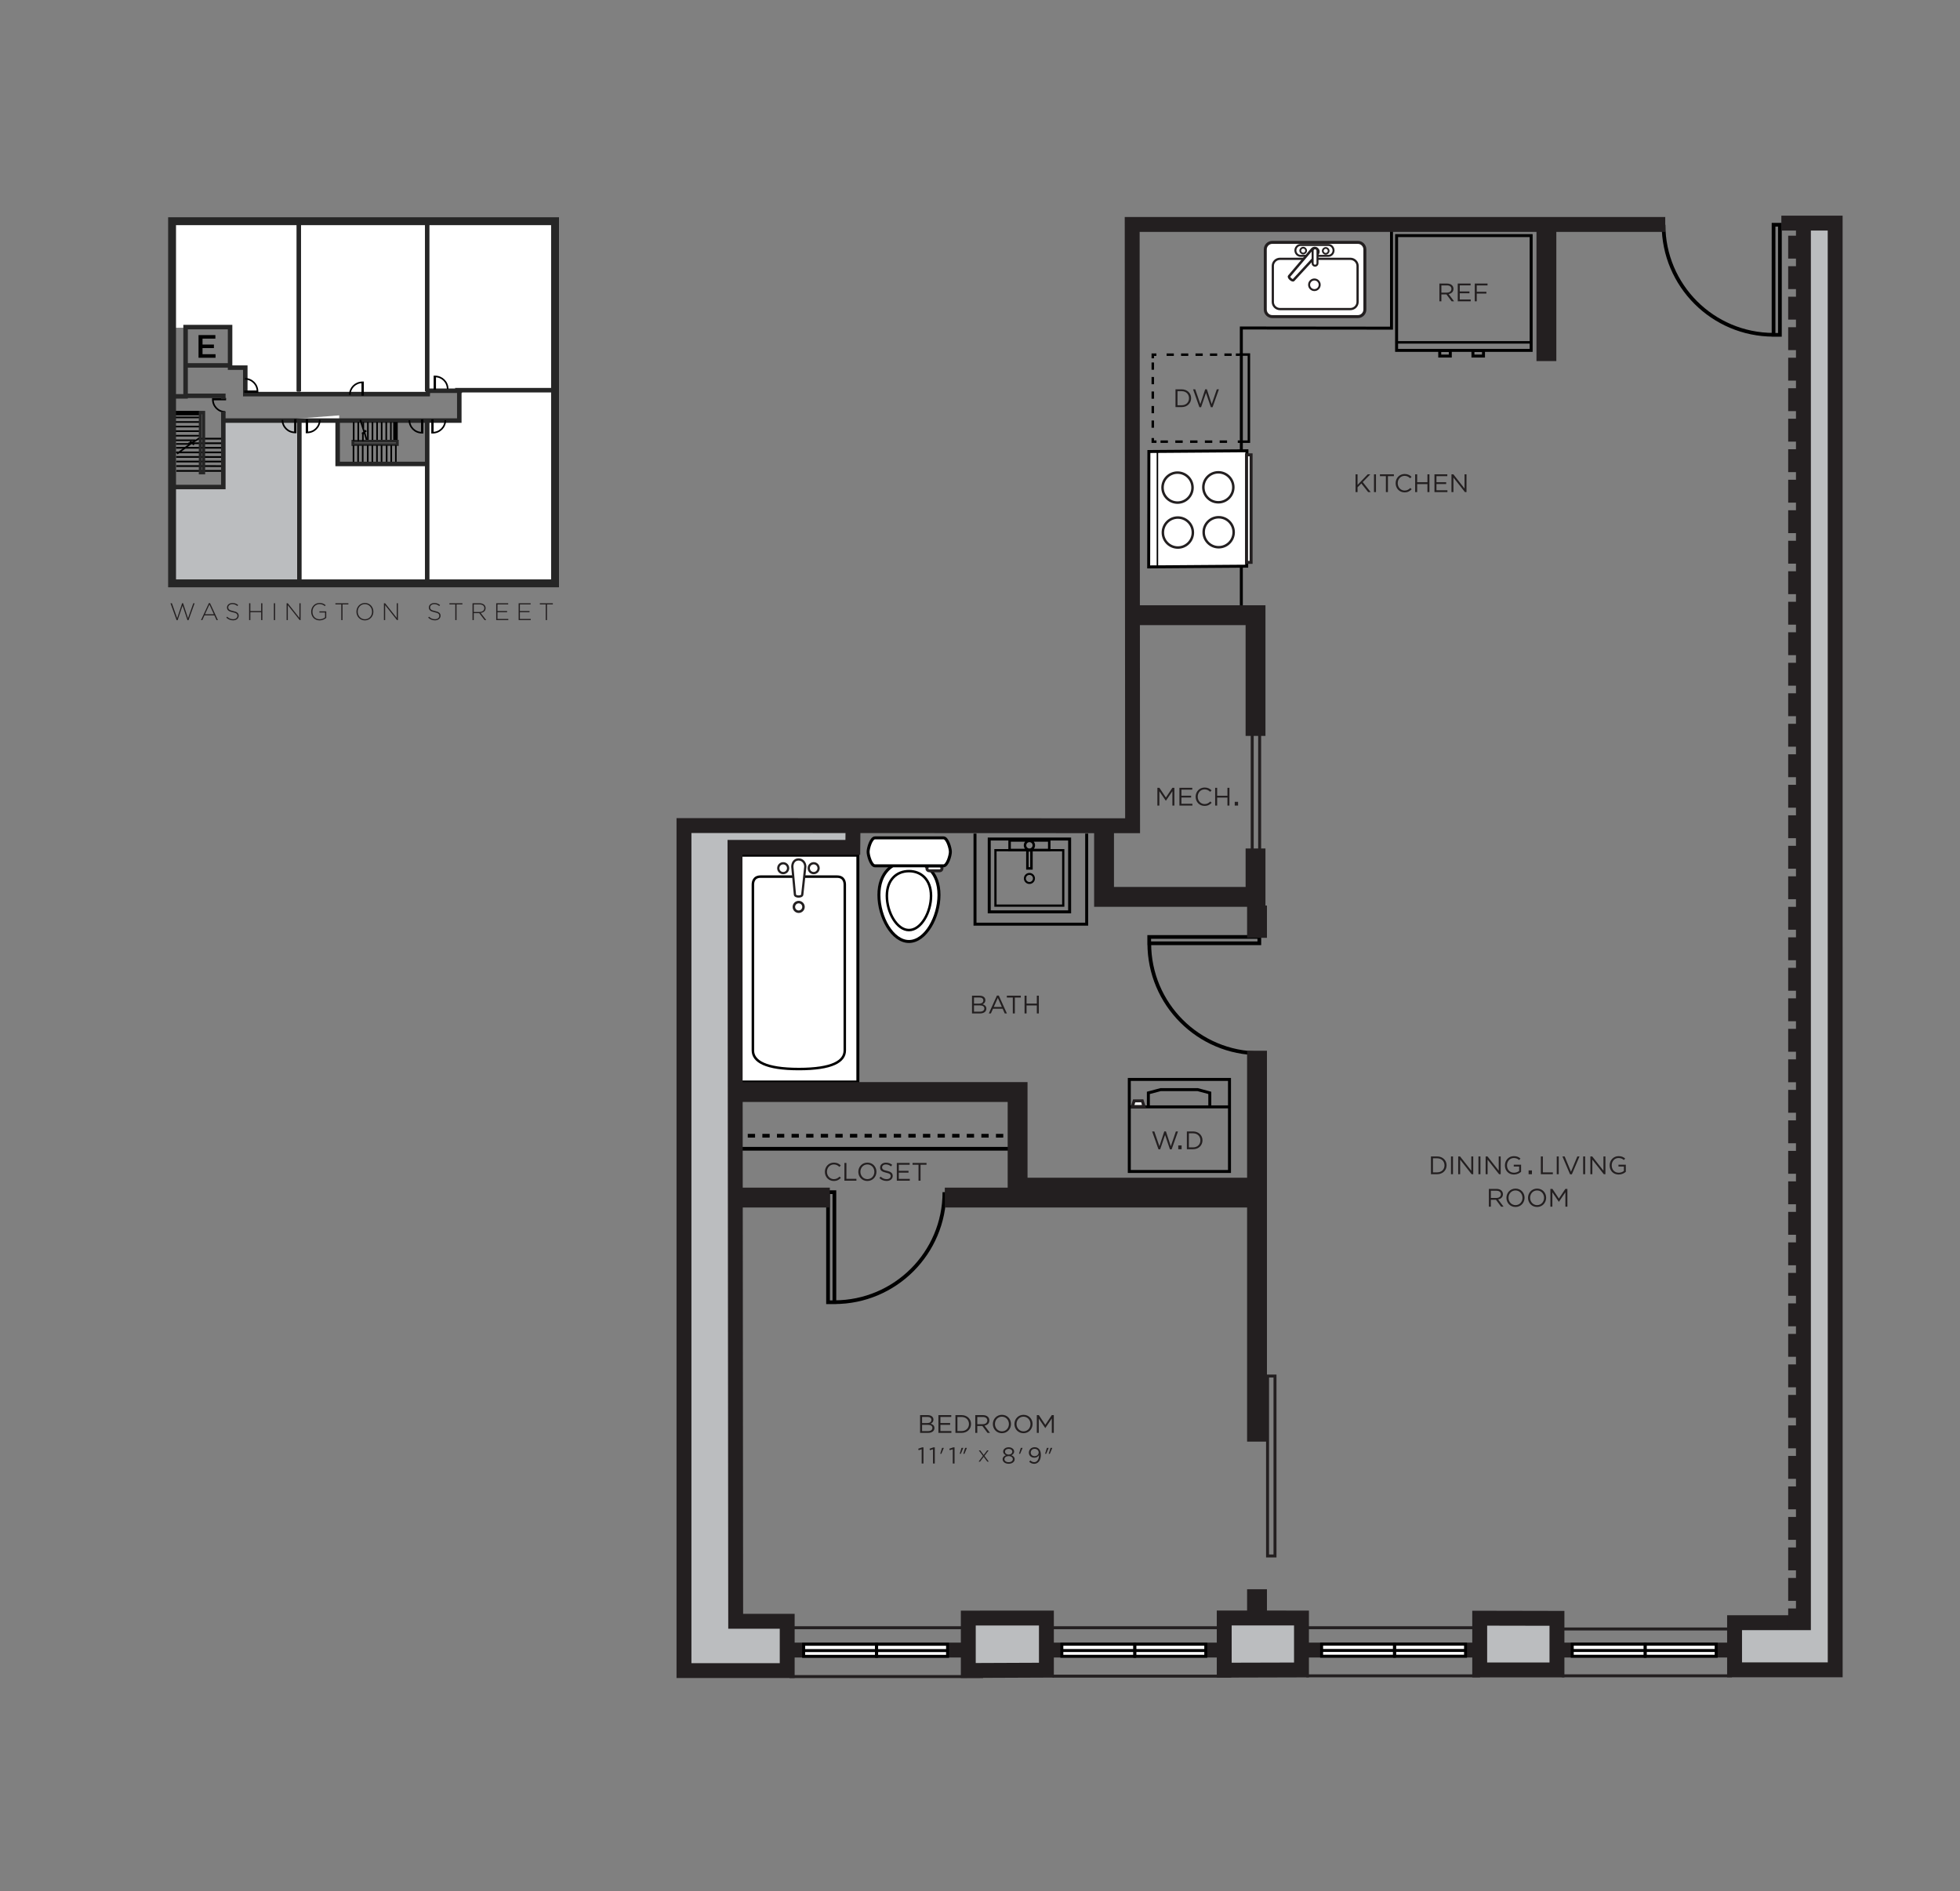 <?xml version="1.0" encoding="utf-8"?>
<!-- Generator: Adobe Illustrator 15.0.0, SVG Export Plug-In . SVG Version: 6.00 Build 0)  -->
<!DOCTYPE svg PUBLIC "-//W3C//DTD SVG 1.1//EN" "http://www.w3.org/Graphics/SVG/1.1/DTD/svg11.dtd">
<svg version="1.1" id="Layer_1" xmlns="http://www.w3.org/2000/svg" xmlns:xlink="http://www.w3.org/1999/xlink" x="0px" y="0px"
	 width="513.359px" height="495.36px" viewBox="0 0 513.359 495.36" enable-background="new 0 0 513.359 495.36"
	 xml:space="preserve">
<rect x="0" y="0" width="513.359" height="495.36" fill="#808080" stroke="none"/>
<g id="Layer_4">
	<rect x="78.643" y="58.644" fill="#FFFFFF" width="33.15" height="44.2"/>
	<rect x="111.793" y="58.644" fill="#FFFFFF" width="33.149" height="44.2"/>
	<polygon fill="#FFFFFF" points="144.943,110.494 144.943,102.844 120.293,102.844 120.293,110.494 111.793,110.494 
		111.793,152.144 144.943,152.144 	"/>
	<polygon fill="#BBBDBF" points="78.643,110.494 58.243,110.494 58.243,127.494 45.493,127.494 45.493,152.994 78.643,152.994 	"/>
	<polygon fill="#FFFFFF" points="77.793,109.644 77.793,152.144 111.793,152.144 111.793,135.144 111.793,121.543 88.843,121.543 
		88.843,108.793 	"/>
	<polygon fill="#FFFFFF" points="45.493,57.793 77.793,57.793 77.793,102.844 64.193,102.844 64.193,96.043 59.943,96.043 
		59.943,85.844 48.893,85.844 45.493,85.844 	"/>
	<g>
		<g>
			<defs>
				<rect id="SVGID_1_" x="-64.042" y="56.483" width="546.664" height="643.645"/>
			</defs>
			<clipPath id="SVGID_2_">
				<use xlink:href="#SVGID_1_"  overflow="visible"/>
			</clipPath>
			<path clip-path="url(#SVGID_2_)" fill="none" stroke="#000000" stroke-width="0.425" d="M55.749,104.637
				c0,1.796,1.455,3.252,3.251,3.252 M55.748,104.637H59v-0.188h-3.252V104.637z"/>
		</g>
	</g>
	<path fill="none" stroke="#000000" stroke-width="0.452" d="M49.361,116.09l8.957,0.004 M46.104,117.288l12.214,0.003
		 M46.085,118.485l12.205,0.01 M46.128,119.683l12.23,0.007 M46.168,120.882l12.19,0.003 M46.168,122.079l12.19,0.006
		 M46.189,123.332l12.17-0.002"/>
	<path fill="none" stroke="#000000" stroke-width="0.425" d="M45.86,109.333h6.378 M45.86,110.529h6.378 M45.86,111.728h6.378
		 M45.86,112.925h6.378 M45.86,114.123h6.316 M45.737,115.319h5.475 M46.092,116.273h3.554"/>
	<line fill="none" stroke="#000000" stroke-width="1.18" x1="45.86" y1="108.196" x2="52.238" y2="108.196"/>
	<polyline fill="none" stroke="#000000" stroke-width="0.425" points="46.376,118.841 50.042,116.148 49.853,115.591 
		50.777,116.469 50.517,115.828 52.285,114.759 	"/>
	<line fill="none" stroke="#000000" stroke-width="0.452" x1="51.855" y1="114.893" x2="58.617" y2="114.893"/>
	<path fill="#FFFFFF" d="M52.607,123.599h0.588v-15.333h-0.588V123.599z M52.315,107.868h1.172v16.128h-1.172V107.868z"/>
	<path fill="none" stroke="#262626" stroke-width="0.495" d="M52.607,123.599h0.588v-15.333h-0.588V123.599z M52.315,107.868h1.172
		v16.128h-1.172V107.868z"/>
	<g>
		<g>
			<defs>
				<rect id="SVGID_3_" x="-64.042" y="56.483" width="546.664" height="643.645"/>
			</defs>
			<clipPath id="SVGID_4_">
				<use xlink:href="#SVGID_3_"  overflow="visible"/>
			</clipPath>
			<polygon clip-path="url(#SVGID_4_)" fill="none" stroke="#262626" stroke-width="2.065" stroke-miterlimit="10" points="
				145.377,152.79 45.068,152.79 45.068,57.939 78.553,57.939 145.377,57.939 			"/>
		</g>
	</g>
	<path fill="none" stroke="#262626" stroke-width="1.18" stroke-miterlimit="10" d="M58.491,110.157h61.808v-7.374 M48.755,95.703
		h11.358 M48.46,103.668h10.031v0.885 M58.491,107.799v19.765H45.953 M45.215,103.816h3.393V85.671h11.653v10.621h3.983v6.934
		h47.795l0.057-0.878h8.056l-0.07-0.156h25.737 M78.406,153.084v-43.271 M111.891,153.084v-43.271 M111.891,102.487V58.603
		 M78.258,102.487V58.603"/>
	<g>
		<g>
			<defs>
				<rect id="SVGID_5_" x="-64.042" y="56.483" width="546.664" height="643.645"/>
			</defs>
			<clipPath id="SVGID_6_">
				<use xlink:href="#SVGID_5_"  overflow="visible"/>
			</clipPath>
			<path clip-path="url(#SVGID_6_)" fill="none" stroke="#000000" stroke-width="0.425" d="M102.376,110.541v5.016 M101.172,110.541
				v5.016 M99.967,110.541v5.016 M98.763,110.541v4.918 M97.558,110.541v4.918 M96.353,110.541v4.918 M95.149,110.541v1.666
				 M110.49,113.331c-1.807,0-3.271-1.463-3.271-3.269 M110.679,113.333h-0.188v-3.271h0.188V113.333z M77.247,113.256
				c-1.808,0-3.271-1.464-3.271-3.27 M77.435,113.258h-0.188v-3.271h0.188V113.258z M113.361,113.328
				c1.807,0,3.271-1.462,3.271-3.269 M113.173,113.331h0.188v-3.271h-0.188V113.331z M80.48,113.256c1.806,0,3.27-1.464,3.27-3.27
				 M80.291,113.258h0.188v-3.271h-0.188V113.258z M113.978,98.605c1.807,0,3.271,1.464,3.271,3.27 M113.79,98.603h0.188v3.272
				h-0.188V98.603z M94.891,100.152c-1.806,0-3.27,1.465-3.27,3.27 M95.079,100.15h-0.188v3.272h0.188V100.15z M67.441,102.492
				c0-1.806-1.464-3.27-3.27-3.27 M67.443,102.492h-3.271v0.188h3.271V102.492z"/>
		</g>
	</g>
	<line fill="none" stroke="#000000" stroke-width="1.18" x1="103.582" y1="110.541" x2="103.582" y2="115.557"/>
	<polyline fill="none" stroke="#000000" stroke-width="0.425" points="94.387,110.001 95.321,112.902 95.911,112.854 
		94.829,113.542 95.517,113.443 96.132,115.583 	"/>
	<path fill="#FFFFFF" d="M92.567,116.295h11.359v-0.59H92.567V116.295z M104.221,116.59H92.272v-1.18h11.949V116.59z"/>
	<path fill="none" stroke="#262626" stroke-width="0.425" d="M92.567,116.295h11.359v-0.59H92.567V116.295z M104.221,116.59H92.272
		v-1.18h11.949V116.59z"/>
	<path fill="none" stroke="#000000" stroke-width="0.425" d="M95.046,113.542v1.941 M93.841,110.567v4.916 M92.637,110.567v4.916
		 M94.998,116.642v4.918 M93.792,116.642v4.918 M92.588,116.642v4.918 M103.68,116.619v5.015 M102.475,116.619v5.015
		 M101.27,116.619v5.015 M99.939,116.619v5.015 M98.735,116.619v4.917 M97.529,116.619v4.917 M96.325,116.619v4.917"/>
	<polyline fill="none" stroke="#262626" stroke-width="1.18" stroke-miterlimit="10" points="88.437,110.157 88.437,121.518 
		112.039,121.518 	"/>
	<g>
		<path d="M56.41,88.694h-3.365v1.547h2.982v0.935h-2.982v1.598h3.408v0.935H52V87.76h4.411L56.41,88.694L56.41,88.694z"/>
	</g>
	<g>
		<g>
			<defs>
				<rect id="SVGID_7_" x="-64.042" y="56.483" width="546.664" height="643.645"/>
			</defs>
			<clipPath id="SVGID_8_">
				<use xlink:href="#SVGID_7_"  overflow="visible"/>
			</clipPath>
		</g>
		<g>
			<defs>
				<rect id="SVGID_9_" x="-64.042" y="56.483" width="546.664" height="643.645"/>
			</defs>
			<clipPath id="SVGID_10_">
				<use xlink:href="#SVGID_9_"  overflow="visible"/>
			</clipPath>
			<path clip-path="url(#SVGID_10_)" fill="#231F20" d="M383.591,127.959l-2.933-3.731h-0.491v4.655h0.512v-3.817l3.006,3.817h0.419
				v-4.655h-0.513V127.959z M379.075,124.229h-3.364v4.655h3.396v-0.479h-2.872v-1.629h2.54v-0.479h-2.54v-1.589h2.84V124.229
				L379.075,124.229z M373.868,126.788v2.095h0.525v-4.655h-0.525v2.068h-2.687v-2.068h-0.526v4.655h0.526v-2.095H373.868z
				 M369.739,128.146l-0.346-0.339c-0.446,0.425-0.865,0.671-1.503,0.671c-1.023,0-1.802-0.844-1.802-1.928s0.771-1.915,1.802-1.915
				c0.632,0,1.071,0.266,1.463,0.638l0.359-0.386c-0.465-0.438-0.972-0.738-1.815-0.738c-1.37,0-2.354,1.084-2.354,2.414
				c0,1.344,0.989,2.401,2.334,2.401C368.722,128.963,369.254,128.637,369.739,128.146 M363.522,124.714h1.562v-0.486h-3.657v0.486
				h1.562v4.169h0.532L363.522,124.714L363.522,124.714z M359.872,128.883h0.523v-4.655h-0.523V128.883z M356.926,126.263
				l1.995-2.035h-0.679l-2.675,2.78v-2.78h-0.523v4.655h0.523v-1.25l0.991-1.004l1.789,2.254h0.658L356.926,126.263z"/>
		</g>
		<g>
			<defs>
				<rect id="SVGID_11_" x="-64.042" y="56.483" width="546.664" height="643.645"/>
			</defs>
			<clipPath id="SVGID_12_">
				<use xlink:href="#SVGID_11_"  overflow="visible"/>
			</clipPath>
			<path clip-path="url(#SVGID_12_)" fill="#231F20" d="M241.108,305.075h1.562v-0.486h-3.657v0.486h1.562v4.168h0.531
				L241.108,305.075L241.108,305.075z M238.255,304.588h-3.364v4.654h3.398v-0.479h-2.873v-1.629h2.54v-0.479h-2.54v-1.589h2.839
				V304.588z M231.04,305.752c0-0.426,0.386-0.758,0.99-0.758c0.479,0,0.911,0.152,1.344,0.504l0.307-0.403
				c-0.473-0.38-0.957-0.572-1.637-0.572c-0.884,0-1.528,0.532-1.528,1.276c0,0.771,0.491,1.117,1.562,1.35
				c0.978,0.207,1.21,0.453,1.21,0.893c0,0.473-0.413,0.799-1.038,0.799c-0.646,0-1.109-0.221-1.597-0.66l-0.324,0.387
				c0.559,0.5,1.163,0.746,1.9,0.746c0.925,0,1.59-0.521,1.59-1.324c0-0.719-0.479-1.098-1.517-1.324
				C231.28,306.444,231.04,306.197,231.04,305.752 M229.011,306.922c0,1.064-0.758,1.916-1.821,1.916s-1.835-0.865-1.835-1.93
				c0-1.062,0.758-1.914,1.821-1.914C228.24,304.995,229.011,305.858,229.011,306.922 M229.557,306.909c0-1.289-0.95-2.4-2.367-2.4
				c-1.416,0-2.381,1.125-2.381,2.414c0,1.291,0.95,2.4,2.367,2.4C228.592,309.323,229.557,308.2,229.557,306.909 M221.165,309.243
				h3.146v-0.484h-2.62v-4.17h-0.524L221.165,309.243L221.165,309.243z M220.247,308.506l-0.347-0.34
				c-0.444,0.426-0.863,0.672-1.503,0.672c-1.023,0-1.802-0.846-1.802-1.93s0.771-1.914,1.802-1.914c0.632,0,1.07,0.267,1.463,0.639
				l0.358-0.387c-0.465-0.438-0.97-0.738-1.814-0.738c-1.369,0-2.354,1.085-2.354,2.414c0,1.344,0.991,2.4,2.334,2.4
				C219.23,309.323,219.763,308.997,220.247,308.506"/>
		</g>
		<g>
			<defs>
				<rect id="SVGID_13_" x="-64.042" y="56.483" width="546.664" height="643.645"/>
			</defs>
			<clipPath id="SVGID_14_">
				<use xlink:href="#SVGID_13_"  overflow="visible"/>
			</clipPath>
			<path clip-path="url(#SVGID_14_)" fill="#231F20" d="M271.563,263.349v2.095h0.525v-4.654h-0.525v2.067h-2.687v-2.067h-0.525
				v4.654h0.525v-2.095H271.563z M265.805,261.273h1.562v-0.483h-3.657v0.483h1.562v4.17h0.532L265.805,261.273L265.805,261.273z
				 M262.407,263.741h-2.122l1.063-2.373L262.407,263.741z M261.603,260.756h-0.492l-2.122,4.688h0.539l0.553-1.229h2.533
				l0.546,1.229h0.564L261.603,260.756z M256.669,264.972h-1.563v-1.644h1.471c0.812,0,1.236,0.293,1.236,0.805
				C257.812,264.659,257.374,264.972,256.669,264.972 M256.482,262.863h-1.377v-1.603h1.416c0.665,0,1.031,0.299,1.031,0.765
				C257.553,262.579,257.113,262.863,256.482,262.863 M256.568,260.79h-1.98v4.653h2.066c1.02,0,1.69-0.472,1.69-1.276
				c0-0.646-0.446-0.963-0.998-1.129c0.366-0.16,0.738-0.474,0.738-1.084C258.085,261.241,257.486,260.79,256.568,260.79"/>
		</g>
		<g>
			<defs>
				<rect id="SVGID_15_" x="-64.042" y="56.483" width="546.664" height="643.645"/>
			</defs>
			<clipPath id="SVGID_16_">
				<use xlink:href="#SVGID_15_"  overflow="visible"/>
			</clipPath>
			<path clip-path="url(#SVGID_16_)" fill="#231F20" d="M324.274,210.006H323.4v0.997h0.874V210.006z M321.485,208.909v2.095h0.524
				v-4.655h-0.524v2.068h-2.688v-2.068h-0.524v4.655h0.524v-2.095H321.485z M317.355,210.265l-0.346-0.339
				c-0.445,0.426-0.864,0.672-1.503,0.672c-1.023,0-1.802-0.845-1.802-1.929s0.771-1.915,1.802-1.915
				c0.631,0,1.07,0.266,1.463,0.639l0.359-0.386c-0.467-0.439-0.972-0.738-1.816-0.738c-1.369,0-2.354,1.084-2.354,2.414
				c0,1.343,0.99,2.4,2.334,2.4C316.338,211.083,316.87,210.757,317.355,210.265 M312.275,206.349h-3.364v4.655h3.396v-0.479h-2.872
				v-1.629h2.541v-0.479h-2.541v-1.59h2.84V206.349z M307.068,207.233v3.771h0.524v-4.655h-0.531l-1.695,2.54l-1.695-2.54h-0.532
				v4.655h0.513v-3.764l1.695,2.487h0.026L307.068,207.233z"/>
		</g>
		<g>
			<defs>
				<rect id="SVGID_17_" x="-64.042" y="56.483" width="546.664" height="643.645"/>
			</defs>
			<clipPath id="SVGID_18_">
				<use xlink:href="#SVGID_17_"  overflow="visible"/>
			</clipPath>
			<path clip-path="url(#SVGID_18_)" fill="#231F20" d="M314.41,298.683c0,1.038-0.752,1.836-1.93,1.836h-1.091v-3.685h1.091
				C313.658,296.834,314.41,297.646,314.41,298.683 M314.955,298.67c0-1.317-1.012-2.321-2.475-2.321h-1.616v4.655h1.616
				C313.944,301.004,314.955,299.986,314.955,298.67 M309.485,300.006h-0.874v0.998h0.874V300.006z M303.669,300.226l-1.33-3.877
				h-0.571l1.663,4.688h0.438l1.283-3.777l1.276,3.777h0.445l1.663-4.688h-0.553l-1.33,3.877l-1.276-3.89h-0.433L303.669,300.226z"
				/>
		</g>
		<g>
			<defs>
				<rect id="SVGID_19_" x="-64.042" y="56.483" width="546.664" height="643.645"/>
			</defs>
			<clipPath id="SVGID_20_">
				<use xlink:href="#SVGID_19_"  overflow="visible"/>
			</clipPath>
			<path clip-path="url(#SVGID_20_)" fill="#231F20" d="M410.004,312.278v3.77h0.525v-4.654h-0.532l-1.695,2.539l-1.695-2.539
				h-0.532v4.654h0.513v-3.764l1.695,2.486h0.027L410.004,312.278z M404.418,313.727c0,1.064-0.759,1.916-1.822,1.916
				s-1.835-0.863-1.835-1.928s0.759-1.916,1.822-1.916S404.418,312.663,404.418,313.727 M404.964,313.715
				c0-1.291-0.951-2.4-2.368-2.4c-1.416,0-2.38,1.123-2.38,2.412c0,1.291,0.95,2.402,2.366,2.402
				C403.999,316.129,404.964,315.004,404.964,313.715 M398.766,313.727c0,1.064-0.758,1.916-1.821,1.916s-1.835-0.863-1.835-1.928
				s0.759-1.916,1.821-1.916C397.994,311.799,398.766,312.663,398.766,313.727 M399.312,313.715c0-1.291-0.951-2.4-2.367-2.4
				s-2.381,1.123-2.381,2.412c0,1.291,0.95,2.402,2.367,2.402C398.347,316.129,399.312,315.004,399.312,313.715 M393.114,312.803
				c0,0.605-0.498,0.965-1.196,0.965h-1.431v-1.889h1.437C392.675,311.879,393.114,312.225,393.114,312.803 M393.812,316.049
				l-1.431-1.902c0.731-0.133,1.265-0.584,1.265-1.363c0-0.838-0.659-1.391-1.684-1.391h-2.001v4.656h0.524v-1.811h1.33l1.351,1.811
				H393.812L393.812,316.049z"/>
		</g>
		<g>
			<defs>
				<rect id="SVGID_21_" x="-64.042" y="56.483" width="546.664" height="643.645"/>
			</defs>
			<clipPath id="SVGID_22_">
				<use xlink:href="#SVGID_21_"  overflow="visible"/>
			</clipPath>
			<path clip-path="url(#SVGID_22_)" fill="#231F20" d="M425.83,306.917v-1.854h-1.922v0.472h1.417v1.158
				c-0.318,0.26-0.812,0.465-1.344,0.465c-1.131,0-1.843-0.824-1.843-1.941c0-1.045,0.739-1.914,1.77-1.914
				c0.659,0,1.059,0.219,1.417,0.531l0.339-0.398c-0.466-0.395-0.95-0.619-1.735-0.619c-1.396,0-2.334,1.131-2.334,2.414
				c0,1.337,0.903,2.4,2.367,2.4C424.746,307.627,425.399,307.303,425.83,306.917 M419.973,306.624l-2.934-3.729h-0.491v4.655h0.512
				v-3.817l3.007,3.817h0.419v-4.655h-0.513V306.624L419.973,306.624z M414.658,307.549h0.524v-4.655h-0.524V307.549z
				 M411.467,306.903l-1.656-4.01h-0.585l2.002,4.688h0.466l2.002-4.688h-0.564L411.467,306.903z M407.737,307.549h0.524v-4.655
				h-0.524V307.549z M403.573,307.549h3.146v-0.484h-2.62v-4.171h-0.524L403.573,307.549L403.573,307.549z M401.243,306.551h-0.874
				v0.998h0.874V306.551z M398.4,306.917v-1.854h-1.922v0.472h1.416v1.158c-0.318,0.26-0.812,0.465-1.343,0.465
				c-1.131,0-1.842-0.824-1.842-1.941c0-1.045,0.737-1.914,1.769-1.914c0.658,0,1.058,0.219,1.416,0.531l0.34-0.398
				c-0.466-0.395-0.951-0.619-1.736-0.619c-1.396,0-2.333,1.131-2.333,2.414c0,1.337,0.904,2.4,2.367,2.4
				C397.316,307.627,397.968,307.303,398.4,306.917 M392.542,306.624l-2.934-3.729h-0.491v4.655h0.512v-3.817l3.006,3.817h0.419
				v-4.655h-0.512V306.624z M387.229,307.549h0.525v-4.655h-0.525V307.549z M385.353,306.624l-2.932-3.729h-0.492v4.655h0.513
				v-3.817l3.005,3.817h0.42v-4.655h-0.514V306.624z M380.04,307.549h0.524v-4.655h-0.524V307.549z M378.338,305.228
				c0,1.038-0.752,1.837-1.929,1.837h-1.091v-3.686h1.091C377.586,303.379,378.338,304.19,378.338,305.228 M378.883,305.215
				c0-1.317-1.011-2.321-2.474-2.321h-1.616v4.655h1.616C377.872,307.549,378.883,306.532,378.883,305.215"/>
		</g>
		<g>
			<defs>
				<rect id="SVGID_23_" x="-64.042" y="56.483" width="546.664" height="643.645"/>
			</defs>
			<clipPath id="SVGID_24_">
				<use xlink:href="#SVGID_23_"  overflow="visible"/>
			</clipPath>
			<path clip-path="url(#SVGID_24_)" fill="#231F20" d="M389.611,74.269h-3.345v4.655h0.524v-2.028h2.521v-0.479h-2.521v-1.663
				h2.819L389.611,74.269L389.611,74.269z M385.176,74.269h-3.365v4.655h3.398v-0.479h-2.873v-1.629h2.54v-0.479h-2.54v-1.589h2.84
				V74.269L385.176,74.269z M380.155,75.678c0,0.605-0.499,0.964-1.196,0.964h-1.431v-1.889h1.438
				C379.717,74.753,380.155,75.1,380.155,75.678 M380.854,78.923l-1.43-1.902c0.73-0.133,1.264-0.585,1.264-1.363
				c0-0.838-0.659-1.39-1.684-1.39h-2.001v4.655h0.524v-1.809h1.33l1.351,1.809H380.854z"/>
		</g>
		<g>
			<defs>
				<rect id="SVGID_25_" x="-64.042" y="56.483" width="546.664" height="643.645"/>
			</defs>
			<clipPath id="SVGID_26_">
				<use xlink:href="#SVGID_25_"  overflow="visible"/>
			</clipPath>
			<path clip-path="url(#SVGID_26_)" fill="#231F20" d="M314.387,105.85l-1.329-3.877h-0.572l1.662,4.688h0.438l1.284-3.777
				l1.275,3.777h0.445l1.662-4.688h-0.552l-1.33,3.877l-1.275-3.89h-0.434L314.387,105.85z M311.427,104.307
				c0,1.038-0.752,1.836-1.929,1.836h-1.09v-3.684h1.09C310.675,102.458,311.427,103.27,311.427,104.307 M311.973,104.293
				c0-1.317-1.012-2.321-2.475-2.321h-1.616v4.655h1.616C310.961,106.627,311.973,105.61,311.973,104.293"/>
		</g>
	</g>
	<polygon fill="#BBBDBF" points="179.383,215.77 179.383,437.094 206.183,437.094 206.183,424.637 192.708,424.637 192.708,222.27 
		222.933,222.27 222.933,216.095 	"/>
	<rect x="193.979" y="223.995" fill="#FFFFFF" width="30.712" height="59.401"/>
	<rect x="193.979" y="223.995" fill="none" stroke="#000000" stroke-width="0.78" width="30.712" height="59.401"/>
	<g>
		<g>
			<defs>
				<rect id="SVGID_27_" x="-64.042" y="56.483" width="546.664" height="643.645"/>
			</defs>
			<clipPath id="SVGID_28_">
				<use xlink:href="#SVGID_27_"  overflow="visible"/>
			</clipPath>
			<circle clip-path="url(#SVGID_28_)" fill="none" stroke="#231F20" stroke-width="0.65" cx="209.189" cy="237.534" r="1.26"/>
		</g>
		<g>
			<defs>
				<rect id="SVGID_29_" x="-64.042" y="56.483" width="546.664" height="643.645"/>
			</defs>
			<clipPath id="SVGID_30_">
				<use xlink:href="#SVGID_29_"  overflow="visible"/>
			</clipPath>
			<path clip-path="url(#SVGID_30_)" fill="none" stroke="#000000" stroke-width="0.65" d="M209.24,280.004
				c8.804,0,12.024-2.03,12.024-4.877v-43.39c0-0.696-0.188-2.133-2.029-2.133h-9.996h-0.02h-9.997c-1.84,0-2.028,1.437-2.028,2.133
				V275.1l0.002,0.027C197.197,277.974,200.493,280.004,209.24,280.004z"/>
		</g>
		<g>
			<defs>
				<rect id="SVGID_31_" x="-64.042" y="56.483" width="546.664" height="643.645"/>
			</defs>
			<clipPath id="SVGID_32_">
				<use xlink:href="#SVGID_31_"  overflow="visible"/>
			</clipPath>
			<path clip-path="url(#SVGID_32_)" fill="none" stroke="#231F20" stroke-width="0.585" d="M203.847,227.396
				c-0.009,0.713,0.578,1.285,1.287,1.285c0.705,0,1.286-0.572,1.286-1.285c0-0.708-0.581-1.294-1.286-1.285
				C204.422,226.103,203.847,226.688,203.847,227.396z M211.83,227.396c-0.003,0.713,0.572,1.285,1.294,1.285
				c0.697,0,1.276-0.572,1.281-1.285c-0.005-0.708-0.584-1.294-1.281-1.294C212.403,226.103,211.827,226.681,211.83,227.396z"/>
		</g>
		<g>
			<defs>
				<rect id="SVGID_33_" x="-64.042" y="56.483" width="546.664" height="643.645"/>
			</defs>
			<clipPath id="SVGID_34_">
				<use xlink:href="#SVGID_33_"  overflow="visible"/>
			</clipPath>
			<path clip-path="url(#SVGID_34_)" fill="#FFFFFF" d="M210.923,227.016c0-1.056-0.713-1.909-1.771-1.912
				c-1.053,0.003-1.63,0.856-1.63,1.912l0.679,7.269c0,0.714,1.928,0.714,1.928,0L210.923,227.016z"/>
		</g>
		<g>
			<defs>
				<rect id="SVGID_35_" x="-64.042" y="56.483" width="546.664" height="643.645"/>
			</defs>
			<clipPath id="SVGID_36_">
				<use xlink:href="#SVGID_35_"  overflow="visible"/>
			</clipPath>
			<path clip-path="url(#SVGID_36_)" fill="none" stroke="#231F20" stroke-width="0.585" d="M210.923,227.016
				c0-1.056-0.713-1.909-1.771-1.912c-1.053,0.003-1.63,0.856-1.63,1.912l0.679,7.269c0,0.714,1.928,0.714,1.928,0L210.923,227.016z
				"/>
		</g>
	</g>
	<path fill="none" stroke="#000000" stroke-width="0.78" d="M295.592,289.915h26.435 M316.867,289.915v-3.668l-3.17-0.855h-9.709
		l-3.21,0.855v3.668 M322.026,282.721h-26.243v24.107h26.243V282.721z"/>
	<polygon fill="#FFFFFF" points="297.06,288.333 299.18,288.329 299.645,289.806 296.593,289.812 	"/>
	<polygon fill="none" stroke="#231F20" stroke-width="0.78" points="297.06,288.333 299.18,288.329 299.645,289.806 
		296.593,289.812 	"/>
	<g>
		<g>
			<defs>
				<rect id="SVGID_37_" x="-64.042" y="56.483" width="546.664" height="643.645"/>
			</defs>
			<clipPath id="SVGID_38_">
				<use xlink:href="#SVGID_37_"  overflow="visible"/>
			</clipPath>
			<path clip-path="url(#SVGID_38_)" fill="none" stroke="#000000" stroke-width="0.975" d="M464.527,87.683
				c-15.914,0-28.816-12.901-28.816-28.818 M466.188,87.701h-1.661V58.865h1.661V87.701z M218.541,341.069
				c15.914,0,28.816-12.902,28.816-28.82 M216.88,341.084h1.661v-28.836h-1.661V341.084z"/>
		</g>
		<g>
			<defs>
				<rect id="SVGID_39_" x="-64.042" y="56.483" width="546.664" height="643.645"/>
			</defs>
			<clipPath id="SVGID_40_">
				<use xlink:href="#SVGID_39_"  overflow="visible"/>
			</clipPath>
			<path clip-path="url(#SVGID_40_)" fill="#FFFFFF" d="M230.204,234.403c0,5.802,3.522,12.19,7.866,12.19
				c4.347,0,7.867-6.388,7.867-12.19c0-5.802-3.521-8.821-7.867-8.821C233.728,225.582,230.204,228.601,230.204,234.403"/>
		</g>
		<g>
			<defs>
				<rect id="SVGID_41_" x="-64.042" y="56.483" width="546.664" height="643.645"/>
			</defs>
			<clipPath id="SVGID_42_">
				<use xlink:href="#SVGID_41_"  overflow="visible"/>
			</clipPath>
			<path clip-path="url(#SVGID_42_)" fill="none" stroke="#000000" stroke-width="0.78" d="M230.204,234.403
				c0,5.802,3.522,12.19,7.866,12.19c4.347,0,7.867-6.388,7.867-12.19c0-5.802-3.521-8.821-7.867-8.821
				C233.728,225.582,230.204,228.601,230.204,234.403z"/>
		</g>
		<g>
			<defs>
				<rect id="SVGID_43_" x="-64.042" y="56.483" width="546.664" height="643.645"/>
			</defs>
			<clipPath id="SVGID_44_">
				<use xlink:href="#SVGID_43_"  overflow="visible"/>
			</clipPath>
			<path clip-path="url(#SVGID_44_)" fill="#FFFFFF" d="M242.782,227.485c0,0.325,0.266,0.59,0.591,0.59h2.753
				c0.325,0,0.591-0.265,0.591-0.59v-0.102c0-0.325-0.266-0.59-0.591-0.59h-2.753c-0.325,0-0.591,0.265-0.591,0.59V227.485z"/>
		</g>
		<g>
			<defs>
				<rect id="SVGID_45_" x="-64.042" y="56.483" width="546.664" height="643.645"/>
			</defs>
			<clipPath id="SVGID_46_">
				<use xlink:href="#SVGID_45_"  overflow="visible"/>
			</clipPath>
			<path clip-path="url(#SVGID_46_)" fill="none" stroke="#231F20" stroke-width="0.78" d="M242.782,227.485
				c0,0.325,0.266,0.59,0.591,0.59h2.753c0.325,0,0.591-0.265,0.591-0.59v-0.102c0-0.325-0.266-0.59-0.591-0.59h-2.753
				c-0.325,0-0.591,0.265-0.591,0.59V227.485z"/>
		</g>
		<g>
			<defs>
				<rect id="SVGID_47_" x="-64.042" y="56.483" width="546.664" height="643.645"/>
			</defs>
			<clipPath id="SVGID_48_">
				<use xlink:href="#SVGID_47_"  overflow="visible"/>
			</clipPath>
			<path clip-path="url(#SVGID_48_)" fill="#FFFFFF" d="M247.134,226.778c0.985,0,1.788-2.674,1.788-3.661
				c0-0.988-0.803-3.662-1.788-3.662h-17.971c-0.988,0-1.788,2.674-1.788,3.662c0,0.987,0.8,3.658,1.788,3.658L247.134,226.778z"/>
		</g>
		<g>
			<defs>
				<rect id="SVGID_49_" x="-64.042" y="56.483" width="546.664" height="643.645"/>
			</defs>
			<clipPath id="SVGID_50_">
				<use xlink:href="#SVGID_49_"  overflow="visible"/>
			</clipPath>
			<path clip-path="url(#SVGID_50_)" fill="none" stroke="#000000" stroke-width="0.78" d="M247.134,226.778
				c0.985,0,1.788-2.674,1.788-3.661c0-0.988-0.803-3.662-1.788-3.662h-17.971c-0.988,0-1.788,2.674-1.788,3.662
				c0,0.987,0.8,3.658,1.788,3.658L247.134,226.778z"/>
		</g>
		<g>
			<defs>
				<rect id="SVGID_51_" x="-64.042" y="56.483" width="546.664" height="643.645"/>
			</defs>
			<clipPath id="SVGID_52_">
				<use xlink:href="#SVGID_51_"  overflow="visible"/>
			</clipPath>
			<path clip-path="url(#SVGID_52_)" fill="#FFFFFF" d="M232.288,234.646c0,4.263,2.59,8.96,5.783,8.96s5.781-4.697,5.781-8.96
				s-2.588-6.482-5.781-6.482C234.878,228.165,232.288,230.384,232.288,234.646"/>
		</g>
		<g>
			<defs>
				<rect id="SVGID_53_" x="-64.042" y="56.483" width="546.664" height="643.645"/>
			</defs>
			<clipPath id="SVGID_54_">
				<use xlink:href="#SVGID_53_"  overflow="visible"/>
			</clipPath>
			<path clip-path="url(#SVGID_54_)" fill="none" stroke="#000000" stroke-width="0.65" d="M232.288,234.646
				c0,4.263,2.59,8.96,5.783,8.96s5.781-4.697,5.781-8.96s-2.588-6.482-5.781-6.482
				C234.878,228.165,232.288,230.384,232.288,234.646z"/>
		</g>
	</g>
	<path fill="none" stroke="#231F20" stroke-width="0.78" d="M409.095,438.928h44.523 M342.146,438.934h45.5 M275.681,439.016h46.8
		 M206.782,439.125h50.7 M207.595,426.333h46.476 M319.477,426.333h-43.632 M386.021,426.333h-44.2 M408.445,426.659h44.85"/>
	<polyline fill="none" stroke="#000000" stroke-width="0.78" points="255.37,218.333 255.37,242.058 284.62,242.058 284.62,218.333 
			"/>
	<line fill="none" stroke="#000000" stroke-width="0.975" x1="265.771" y1="300.883" x2="193.62" y2="300.883"/>
	
		<line fill="none" stroke="#000000" stroke-width="0.975" stroke-dasharray="1.912,1.912,1.912,1.912,1.912,1.912" stroke-dashoffset="3" x1="195.028" y1="297.471" x2="265.77" y2="297.471"/>
	<g>
		<g>
			<defs>
				<rect id="SVGID_55_" x="-64.042" y="56.483" width="546.664" height="643.645"/>
			</defs>
			<clipPath id="SVGID_56_">
				<use xlink:href="#SVGID_55_"  overflow="visible"/>
			</clipPath>
			<path clip-path="url(#SVGID_56_)" fill="none" stroke="#000000" stroke-width="0.975" d="M301.021,247.068
				c0,15.916,12.9,28.817,28.817,28.817 M301.002,247.068h28.836v-1.66h-28.836V247.068z"/>
		</g>
	</g>
	<polyline fill="none" stroke="#000000" stroke-width="0.78" points="364.462,60.274 364.462,85.95 325.126,85.909 325.126,160.484 
			"/>
	<polygon fill="#FFFFFF" points="326.591,118.068 300.914,118.258 300.859,148.482 326.534,148.293 	"/>
	<polygon fill="none" stroke="#000000" stroke-width="0.78" points="326.591,118.068 300.914,118.258 300.859,148.482 
		326.534,148.293 	"/>
	<line fill="none" stroke="#000000" stroke-width="0.39" x1="303.149" y1="148.506" x2="303.148" y2="118.242"/>
	<g>
		<g>
			<defs>
				<rect id="SVGID_57_" x="-64.042" y="56.483" width="546.664" height="643.645"/>
			</defs>
			<clipPath id="SVGID_58_">
				<use xlink:href="#SVGID_57_"  overflow="visible"/>
			</clipPath>
			<path clip-path="url(#SVGID_58_)" fill="#FFFFFF" d="M312.433,139.455c-0.015-2.171-1.793-3.914-3.958-3.899
				c-2.174,0.017-3.917,1.786-3.898,3.957c0.016,2.169,1.786,3.916,3.957,3.899C310.698,143.395,312.45,141.623,312.433,139.455"/>
		</g>
		<g>
			<defs>
				<rect id="SVGID_59_" x="-64.042" y="56.483" width="546.664" height="643.645"/>
			</defs>
			<clipPath id="SVGID_60_">
				<use xlink:href="#SVGID_59_"  overflow="visible"/>
			</clipPath>
			<path clip-path="url(#SVGID_60_)" fill="none" stroke="#231F20" stroke-width="0.65" d="M312.433,139.455
				c-0.015-2.171-1.793-3.914-3.958-3.899c-2.174,0.017-3.917,1.786-3.898,3.957c0.016,2.169,1.786,3.916,3.957,3.899
				C310.698,143.395,312.45,141.623,312.433,139.455z"/>
		</g>
		<g>
			<defs>
				<rect id="SVGID_61_" x="-64.042" y="56.483" width="546.664" height="643.645"/>
			</defs>
			<clipPath id="SVGID_62_">
				<use xlink:href="#SVGID_61_"  overflow="visible"/>
			</clipPath>
			<path clip-path="url(#SVGID_62_)" fill="#FFFFFF" d="M312.347,127.68c-0.018-2.17-1.794-3.913-3.961-3.897
				c-2.17,0.016-3.915,1.786-3.897,3.954c0.018,2.167,1.787,3.918,3.957,3.903C310.609,131.624,312.361,129.847,312.347,127.68"/>
		</g>
		<g>
			<defs>
				<rect id="SVGID_63_" x="-64.042" y="56.483" width="546.664" height="643.645"/>
			</defs>
			<clipPath id="SVGID_64_">
				<use xlink:href="#SVGID_63_"  overflow="visible"/>
			</clipPath>
			<path clip-path="url(#SVGID_64_)" fill="none" stroke="#231F20" stroke-width="0.65" d="M312.347,127.68
				c-0.018-2.17-1.794-3.913-3.961-3.897c-2.17,0.016-3.915,1.786-3.897,3.954c0.018,2.167,1.787,3.918,3.957,3.903
				C310.609,131.624,312.361,129.847,312.347,127.68z"/>
		</g>
		<g>
			<defs>
				<rect id="SVGID_65_" x="-64.042" y="56.483" width="546.664" height="643.645"/>
			</defs>
			<clipPath id="SVGID_66_">
				<use xlink:href="#SVGID_65_"  overflow="visible"/>
			</clipPath>
			<path clip-path="url(#SVGID_66_)" fill="#FFFFFF" d="M323.12,139.376c-0.019-2.171-1.786-3.915-3.953-3.898
				c-2.172,0.014-3.919,1.787-3.902,3.955c0.015,2.17,1.785,3.917,3.961,3.9C321.393,143.317,323.137,141.544,323.12,139.376"/>
		</g>
		<g>
			<defs>
				<rect id="SVGID_67_" x="-64.042" y="56.483" width="546.664" height="643.645"/>
			</defs>
			<clipPath id="SVGID_68_">
				<use xlink:href="#SVGID_67_"  overflow="visible"/>
			</clipPath>
			<path clip-path="url(#SVGID_68_)" fill="none" stroke="#231F20" stroke-width="0.65" d="M323.12,139.376
				c-0.019-2.171-1.786-3.915-3.953-3.898c-2.172,0.014-3.919,1.787-3.902,3.955c0.015,2.17,1.785,3.917,3.961,3.9
				C321.393,143.317,323.137,141.544,323.12,139.376z"/>
		</g>
		<g>
			<defs>
				<rect id="SVGID_69_" x="-64.042" y="56.483" width="546.664" height="643.645"/>
			</defs>
			<clipPath id="SVGID_70_">
				<use xlink:href="#SVGID_69_"  overflow="visible"/>
			</clipPath>
			<path clip-path="url(#SVGID_70_)" fill="#FFFFFF" d="M323.032,127.601c-0.018-2.17-1.784-3.914-3.951-3.896
				c-2.177,0.016-3.92,1.785-3.903,3.953s1.788,3.918,3.961,3.9C321.305,131.543,323.05,129.768,323.032,127.601"/>
		</g>
		<g>
			<defs>
				<rect id="SVGID_71_" x="-64.042" y="56.483" width="546.664" height="643.645"/>
			</defs>
			<clipPath id="SVGID_72_">
				<use xlink:href="#SVGID_71_"  overflow="visible"/>
			</clipPath>
			<path clip-path="url(#SVGID_72_)" fill="none" stroke="#231F20" stroke-width="0.65" d="M323.032,127.601
				c-0.018-2.17-1.784-3.914-3.951-3.896c-2.177,0.016-3.92,1.785-3.903,3.953s1.788,3.918,3.961,3.9
				C321.305,131.543,323.05,129.768,323.032,127.601z"/>
		</g>
	</g>
	<rect x="326.494" y="119.128" fill="#FFFFFF" width="1.19" height="28.167"/>
	<rect x="326.494" y="119.128" fill="none" stroke="#231F20" stroke-width="0.78" width="1.19" height="28.167"/>
	<line fill="none" stroke="#000000" stroke-width="0.65" x1="401.253" y1="89.669" x2="365.503" y2="89.669"/>
	<rect x="385.789" y="91.794" fill="none" stroke="#000000" stroke-width="0.78" width="2.763" height="1.463"/>
	<rect x="365.793" y="61.707" fill="none" stroke="#000000" stroke-width="0.78" width="35.242" height="30.062"/>
	<rect x="377.094" y="91.794" fill="none" stroke="#000000" stroke-width="0.78" width="2.763" height="1.463"/>
	<g>
		<g>
			<defs>
				<rect id="SVGID_73_" x="-64.042" y="56.483" width="546.664" height="643.645"/>
			</defs>
			<clipPath id="SVGID_74_">
				<use xlink:href="#SVGID_73_"  overflow="visible"/>
			</clipPath>
			<circle clip-path="url(#SVGID_74_)" fill="none" stroke="#000000" stroke-width="0.52" cx="269.625" cy="230.082" r="1.189"/>
		</g>
		<g>
			<defs>
				<rect id="SVGID_75_" x="-64.042" y="56.483" width="546.664" height="643.645"/>
			</defs>
			<clipPath id="SVGID_76_">
				<use xlink:href="#SVGID_75_"  overflow="visible"/>
			</clipPath>
			<path clip-path="url(#SVGID_76_)" fill="none" stroke="#000000" stroke-width="0.65" d="M269.625,220.25
				c0.637,0,1.153,0.516,1.153,1.154c0,0.638-0.518,1.154-1.153,1.154c-0.637,0-1.155-0.516-1.155-1.154
				C268.47,220.766,268.988,220.25,269.625,220.25z M270.156,227.45h-1.062v-4.716h1.062V227.45z M274.817,222.624h-10.386v-2.487
				h10.386V222.624z"/>
		</g>
	</g>
	<rect x="259.096" y="219.756" fill="none" stroke="#000000" stroke-width="0.78" width="21.06" height="19.075"/>
	<rect x="260.725" y="222.681" fill="none" stroke="#000000" stroke-width="0.585" width="17.76" height="14.52"/>
	<g>
		<g>
			<defs>
				<rect id="SVGID_77_" x="-64.042" y="56.483" width="546.664" height="643.645"/>
			</defs>
			<clipPath id="SVGID_78_">
				<use xlink:href="#SVGID_77_"  overflow="visible"/>
			</clipPath>
			<path clip-path="url(#SVGID_78_)" fill="#FFFFFF" d="M331.399,65.323c0-1.008,0.83-1.843,1.844-1.843h22.404
				c1.011,0,1.838,0.832,1.838,1.843V81.08c0,1.016-0.826,1.844-1.838,1.844h-22.404c-1.014,0-1.844-0.828-1.844-1.844V65.323z"/>
		</g>
		<g>
			<defs>
				<rect id="SVGID_79_" x="-64.042" y="56.483" width="546.664" height="643.645"/>
			</defs>
			<clipPath id="SVGID_80_">
				<use xlink:href="#SVGID_79_"  overflow="visible"/>
			</clipPath>
			<path clip-path="url(#SVGID_80_)" fill="none" stroke="#231F20" stroke-width="0.78" d="M331.399,65.323
				c0-1.008,0.83-1.843,1.844-1.843h22.404c1.011,0,1.838,0.832,1.838,1.843V81.08c0,1.016-0.826,1.844-1.838,1.844h-22.404
				c-1.014,0-1.844-0.828-1.844-1.844V65.323z"/>
		</g>
		<g>
			<defs>
				<rect id="SVGID_81_" x="-64.042" y="56.483" width="546.664" height="643.645"/>
			</defs>
			<clipPath id="SVGID_82_">
				<use xlink:href="#SVGID_81_"  overflow="visible"/>
			</clipPath>
			<path clip-path="url(#SVGID_82_)" fill="#FFFFFF" d="M353.682,67.791c1.038,0.003,1.894,0.835,1.894,1.851v9.463
				c-0.007,1.016-0.854,1.849-1.894,1.849h-18.423c-1.036,0-1.884-0.836-1.884-1.849v-9.463c0-1.016,0.848-1.851,1.884-1.851
				H353.682z"/>
		</g>
		<g>
			<defs>
				<rect id="SVGID_83_" x="-64.042" y="56.483" width="546.664" height="643.645"/>
			</defs>
			<clipPath id="SVGID_84_">
				<use xlink:href="#SVGID_83_"  overflow="visible"/>
			</clipPath>
			<path clip-path="url(#SVGID_84_)" fill="none" stroke="#231F20" stroke-width="0.585" d="M353.682,67.791
				c1.038,0.003,1.894,0.835,1.894,1.851v9.463c-0.007,1.016-0.854,1.849-1.894,1.849h-18.423c-1.036,0-1.884-0.836-1.884-1.849
				v-9.463c0-1.016,0.848-1.851,1.884-1.851H353.682z"/>
		</g>
		<g>
			<defs>
				<rect id="SVGID_85_" x="-64.042" y="56.483" width="546.664" height="643.645"/>
			</defs>
			<clipPath id="SVGID_86_">
				<use xlink:href="#SVGID_85_"  overflow="visible"/>
			</clipPath>
			<path clip-path="url(#SVGID_86_)" fill="#FFFFFF" d="M342.876,74.588c0-0.762,0.622-1.386,1.389-1.386
				c0.771,0,1.384,0.624,1.384,1.386c0,0.764-0.61,1.391-1.384,1.391C343.498,75.979,342.876,75.352,342.876,74.588"/>
		</g>
		<g>
			<defs>
				<rect id="SVGID_87_" x="-64.042" y="56.483" width="546.664" height="643.645"/>
			</defs>
			<clipPath id="SVGID_88_">
				<use xlink:href="#SVGID_87_"  overflow="visible"/>
			</clipPath>
			<path clip-path="url(#SVGID_88_)" fill="none" stroke="#231F20" stroke-width="0.52" d="M342.876,74.588
				c0-0.762,0.622-1.386,1.389-1.386c0.771,0,1.384,0.624,1.384,1.386c0,0.764-0.61,1.391-1.384,1.391
				C343.498,75.979,342.876,75.352,342.876,74.588z"/>
		</g>
		<g>
			<defs>
				<rect id="SVGID_89_" x="-64.042" y="56.483" width="546.664" height="643.645"/>
			</defs>
			<clipPath id="SVGID_90_">
				<use xlink:href="#SVGID_89_"  overflow="visible"/>
			</clipPath>
			<path clip-path="url(#SVGID_90_)" fill="#FFFFFF" d="M339.285,65.586c0-0.74,0.603-1.424,1.342-1.424h7.312
				c0.741,0,1.341,0.684,1.341,1.424c0,0.74-0.6,1.424-1.341,1.424h-7.312C339.888,67.01,339.285,66.326,339.285,65.586"/>
		</g>
		<g>
			<defs>
				<rect id="SVGID_91_" x="-64.042" y="56.483" width="546.664" height="643.645"/>
			</defs>
			<clipPath id="SVGID_92_">
				<use xlink:href="#SVGID_91_"  overflow="visible"/>
			</clipPath>
			<path clip-path="url(#SVGID_92_)" fill="none" stroke="#231F20" stroke-width="0.52" d="M339.285,65.586
				c0-0.74,0.603-1.424,1.342-1.424h7.312c0.741,0,1.341,0.684,1.341,1.424c0,0.74-0.6,1.424-1.341,1.424h-7.312
				C339.888,67.01,339.285,66.326,339.285,65.586z"/>
		</g>
		<g>
			<defs>
				<rect id="SVGID_93_" x="-64.042" y="56.483" width="546.664" height="643.645"/>
			</defs>
			<clipPath id="SVGID_94_">
				<use xlink:href="#SVGID_93_"  overflow="visible"/>
			</clipPath>
			<path clip-path="url(#SVGID_94_)" fill="#FFFFFF" d="M338.801,73.364l6.273-6.815c0.349-0.4,0.311-0.998-0.09-1.349
				c-0.388-0.358-0.998-0.322-1.351,0.08l-5.989,7.063C337.365,72.668,338.514,73.679,338.801,73.364"/>
		</g>
		<g>
			<defs>
				<rect id="SVGID_95_" x="-64.042" y="56.483" width="546.664" height="643.645"/>
			</defs>
			<clipPath id="SVGID_96_">
				<use xlink:href="#SVGID_95_"  overflow="visible"/>
			</clipPath>
			<path clip-path="url(#SVGID_96_)" fill="none" stroke="#231F20" stroke-width="0.65" d="M338.801,73.364l6.273-6.815
				c0.349-0.4,0.311-0.998-0.09-1.349c-0.388-0.358-0.998-0.322-1.351,0.08l-5.989,7.063
				C337.365,72.668,338.514,73.679,338.801,73.364z"/>
		</g>
		<g>
			<defs>
				<rect id="SVGID_97_" x="-64.042" y="56.483" width="546.664" height="643.645"/>
			</defs>
			<clipPath id="SVGID_98_">
				<use xlink:href="#SVGID_97_"  overflow="visible"/>
			</clipPath>
			<path clip-path="url(#SVGID_98_)" fill="#FFFFFF" d="M345.077,68.955v-3.292c0-0.35-0.287-0.64-0.646-0.64
				c-0.348,0-0.632,0.29-0.632,0.64v3.292c0,0.357,0.284,0.642,0.636,0.642C344.79,69.597,345.077,69.312,345.077,68.955"/>
		</g>
		<g>
			<defs>
				<rect id="SVGID_99_" x="-64.042" y="56.483" width="546.664" height="643.645"/>
			</defs>
			<clipPath id="SVGID_100_">
				<use xlink:href="#SVGID_99_"  overflow="visible"/>
			</clipPath>
			<path clip-path="url(#SVGID_100_)" fill="none" stroke="#231F20" stroke-width="0.52" d="M345.077,68.955v-3.292
				c0-0.35-0.287-0.64-0.646-0.64c-0.348,0-0.632,0.29-0.632,0.64v3.292c0,0.357,0.284,0.642,0.636,0.642
				C344.79,69.597,345.077,69.312,345.077,68.955z"/>
		</g>
		<g>
			<defs>
				<rect id="SVGID_101_" x="-64.042" y="56.483" width="546.664" height="643.645"/>
			</defs>
			<clipPath id="SVGID_102_">
				<use xlink:href="#SVGID_101_"  overflow="visible"/>
			</clipPath>
			<path clip-path="url(#SVGID_102_)" fill="#FFFFFF" d="M346.461,65.71c0-0.423,0.348-0.767,0.771-0.767
				c0.421,0,0.765,0.344,0.765,0.767c0,0.416-0.344,0.764-0.769,0.764C346.806,66.474,346.461,66.13,346.461,65.71"/>
		</g>
		<g>
			<defs>
				<rect id="SVGID_103_" x="-64.042" y="56.483" width="546.664" height="643.645"/>
			</defs>
			<clipPath id="SVGID_104_">
				<use xlink:href="#SVGID_103_"  overflow="visible"/>
			</clipPath>
			<path clip-path="url(#SVGID_104_)" fill="none" stroke="#231F20" stroke-width="0.455" d="M346.461,65.71
				c0-0.423,0.348-0.767,0.771-0.767c0.421,0,0.765,0.344,0.765,0.767c0,0.416-0.344,0.764-0.769,0.764
				C346.806,66.474,346.461,66.13,346.461,65.71z"/>
		</g>
		<g>
			<defs>
				<rect id="SVGID_105_" x="-64.042" y="56.483" width="546.664" height="643.645"/>
			</defs>
			<clipPath id="SVGID_106_">
				<use xlink:href="#SVGID_105_"  overflow="visible"/>
			</clipPath>
			<path clip-path="url(#SVGID_106_)" fill="#FFFFFF" d="M340.562,65.642c0-0.423,0.35-0.767,0.772-0.767
				c0.421,0,0.764,0.344,0.764,0.767c0,0.418-0.343,0.764-0.767,0.764S340.562,66.062,340.562,65.642"/>
		</g>
		<g>
			<defs>
				<rect id="SVGID_107_" x="-64.042" y="56.483" width="546.664" height="643.645"/>
			</defs>
			<clipPath id="SVGID_108_">
				<use xlink:href="#SVGID_107_"  overflow="visible"/>
			</clipPath>
			<path clip-path="url(#SVGID_108_)" fill="none" stroke="#231F20" stroke-width="0.455" d="M340.562,65.642
				c0-0.423,0.35-0.767,0.772-0.767c0.421,0,0.764,0.344,0.764,0.767c0,0.418-0.343,0.764-0.767,0.764
				S340.562,66.062,340.562,65.642z"/>
		</g>
	</g>
	
		<line fill="none" stroke="#000000" stroke-width="0.65" stroke-dasharray="1.936,1.936,1.936,1.936,1.936,1.936" stroke-dashoffset="3" x1="322.26" y1="115.679" x2="303.871" y2="115.679"/>
	
		<line fill="none" stroke="#000000" stroke-width="0.65" stroke-dasharray="1.899,1.899,1.899,1.899,1.899,1.899" stroke-dashoffset="3" x1="301.935" y1="112.831" x2="301.935" y2="94.794"/>
	
		<line fill="none" stroke="#000000" stroke-width="0.65" stroke-dasharray="1.892,1.892,1.892,1.892,1.892,1.892" stroke-dashoffset="3" x1="304.773" y1="92.896" x2="322.75" y2="92.896"/>
	<path fill="none" stroke="#000000" stroke-width="0.65" d="M323.696,92.896h0.946 M301.935,93.845v-0.949h0.945 M302.902,115.679
		h-0.968v-0.949 M325.163,115.679h-0.969"/>
	<polyline fill="none" stroke="#000000" stroke-width="0.65" points="324.643,92.86 327.107,92.86 327.107,115.679 325.174,115.679 
			"/>
	<polyline fill="#BBBDBF" points="472.348,59.445 472.348,425.014 454.315,425.014 454.315,437.364 480.674,437.364 480.661,58.433 
		466.568,58.433 	"/>
	<g>
		<g>
			<defs>
				<rect id="SVGID_109_" x="-64.042" y="56.483" width="546.664" height="643.645"/>
			</defs>
			<clipPath id="SVGID_110_">
				<use xlink:href="#SVGID_109_"  overflow="visible"/>
			</clipPath>
			<polyline clip-path="url(#SVGID_110_)" fill="none" stroke="#231F20" stroke-width="3.9" points="472.348,59.445 
				472.348,425.014 454.315,425.014 454.315,437.364 480.674,437.364 480.661,58.433 466.568,58.433 			"/>
		</g>
	</g>
	<path fill="none" stroke="#231F20" stroke-width="3.9" d="M452.645,432.182h-44.85 M386.562,432.182h-44.851 M321.67,432.182
		h-45.825 M253.095,432.182H206.62"/>
	<path fill="none" stroke="#231F20" stroke-width="5.2" d="M329.236,426.333v-10.076 M329.236,377.584V275.209 M329.236,245.634
		v-8.45 M193.513,286.024h73.016v25.043h61.317"/>
	<rect x="331.996" y="360.413" fill="none" stroke="#231F20" stroke-width="0.78" width="1.949" height="47.125"/>
	<polygon fill="#BBBDBF" points="387.562,423.833 387.562,437.393 407.795,437.393 407.795,423.874 	"/>
	<polygon fill="none" stroke="#231F20" stroke-width="3.9" points="387.562,423.833 387.562,437.393 407.795,437.393 
		407.795,423.874 	"/>
	<polygon fill="#BBBDBF" points="320.646,423.776 320.646,437.448 340.881,437.393 340.881,423.79 	"/>
	<polygon fill="none" stroke="#231F20" stroke-width="3.9" points="320.646,423.776 320.646,437.448 340.881,437.393 
		340.881,423.79 	"/>
	<polygon fill="#BBBDBF" points="253.613,423.803 253.613,437.532 274.071,437.448 274.071,423.79 	"/>
	<polygon fill="none" stroke="#231F20" stroke-width="3.9" points="253.613,423.803 253.613,437.532 274.071,437.448 
		274.071,423.79 	"/>
	<g>
		<g>
			<defs>
				<rect id="SVGID_111_" x="-64.042" y="56.483" width="546.664" height="643.645"/>
			</defs>
			<clipPath id="SVGID_112_">
				<use xlink:href="#SVGID_111_"  overflow="visible"/>
			</clipPath>
			<polyline clip-path="url(#SVGID_112_)" fill="none" stroke="#231F20" stroke-width="3.9" points="436.156,58.789 296.541,58.789 
				296.646,216.277 179.146,216.227 179.146,437.559 206.183,437.559 206.183,424.639 192.69,424.639 192.506,221.945 
				223.367,221.945 223.415,216.745 			"/>
		</g>
	</g>
	<path fill="none" stroke="#231F20" stroke-width="5.2" d="M297.945,161.133h30.9v31.616 M328.846,222.233v12.675h-39.675v-17.225
		 M193.512,313.667h23.834 M247.462,313.667h83.199"/>
	<rect x="327.975" y="183.433" fill="none" stroke="#231F20" stroke-width="0.78" width="1.95" height="47.125"/>
	<g>
		<g>
			<defs>
				<rect id="SVGID_113_" x="-64.042" y="56.483" width="546.664" height="643.645"/>
			</defs>
			<clipPath id="SVGID_114_">
				<use xlink:href="#SVGID_113_"  overflow="visible"/>
			</clipPath>
			
				<line clip-path="url(#SVGID_114_)" fill="none" stroke="#231F20" stroke-width="5.2" x1="405.031" y1="59.472" x2="405.031" y2="94.572"/>
		</g>
		<g>
			<defs>
				<rect id="SVGID_115_" x="-64.042" y="56.483" width="546.664" height="643.645"/>
			</defs>
			<clipPath id="SVGID_116_">
				<use xlink:href="#SVGID_115_"  overflow="visible"/>
			</clipPath>
			
				<line clip-path="url(#SVGID_116_)" fill="none" stroke="#231F20" stroke-width="3.9" stroke-dasharray="5.995,1.995,5.995,1.995,5.995,1.995" stroke-dashoffset="7" x1="470.309" y1="60.745" x2="470.309" y2="426.313"/>
		</g>
	</g>
	<rect x="229.606" y="430.665" fill="#FFFFFF" width="18.579" height="3.164"/>
	<rect x="229.606" y="430.665" fill="none" stroke="#000000" stroke-width="0.78" width="18.579" height="3.164"/>
	<line fill="none" stroke="#000000" stroke-width="0.78" x1="229.605" y1="432.317" x2="248.076" y2="432.317"/>
	<rect x="210.486" y="430.665" fill="#FFFFFF" width="19.068" height="3.164"/>
	<rect x="210.486" y="430.665" fill="none" stroke="#000000" stroke-width="0.78" width="19.068" height="3.164"/>
	<line fill="none" stroke="#000000" stroke-width="0.78" x1="210.486" y1="432.317" x2="229.555" y2="432.317"/>
	<rect x="430.915" y="430.643" fill="#FFFFFF" width="18.58" height="3.164"/>
	<rect x="430.915" y="430.643" fill="none" stroke="#000000" stroke-width="0.78" width="18.58" height="3.164"/>
	<line fill="none" stroke="#000000" stroke-width="0.78" x1="430.917" y1="432.295" x2="449.387" y2="432.295"/>
	<rect x="411.797" y="430.643" fill="#FFFFFF" width="19.068" height="3.164"/>
	<rect x="411.797" y="430.643" fill="none" stroke="#000000" stroke-width="0.78" width="19.068" height="3.164"/>
	<line fill="none" stroke="#000000" stroke-width="0.78" x1="411.797" y1="432.295" x2="430.865" y2="432.295"/>
	<rect x="365.274" y="430.633" fill="#FFFFFF" width="18.58" height="3.164"/>
	<rect x="365.274" y="430.633" fill="none" stroke="#000000" stroke-width="0.78" width="18.58" height="3.164"/>
	<line fill="none" stroke="#000000" stroke-width="0.78" x1="365.274" y1="432.286" x2="383.745" y2="432.286"/>
	<rect x="346.154" y="430.633" fill="#FFFFFF" width="19.068" height="3.164"/>
	<rect x="346.154" y="430.633" fill="none" stroke="#000000" stroke-width="0.78" width="19.068" height="3.164"/>
	<line fill="none" stroke="#000000" stroke-width="0.78" x1="346.154" y1="432.286" x2="365.224" y2="432.286"/>
	<rect x="297.236" y="430.651" fill="#FFFFFF" width="18.58" height="3.164"/>
	<rect x="297.236" y="430.651" fill="none" stroke="#000000" stroke-width="0.78" width="18.58" height="3.164"/>
	<line fill="none" stroke="#000000" stroke-width="0.78" x1="297.236" y1="432.303" x2="315.707" y2="432.303"/>
	<rect x="278.116" y="430.651" fill="#FFFFFF" width="19.067" height="3.164"/>
	<rect x="278.116" y="430.651" fill="none" stroke="#000000" stroke-width="0.78" width="19.067" height="3.164"/>
	<line fill="none" stroke="#000000" stroke-width="0.78" x1="278.116" y1="432.303" x2="297.186" y2="432.303"/>
	<g>
		<g>
			<defs>
				<rect id="SVGID_117_" x="-64.042" y="56.483" width="546.664" height="643.645"/>
			</defs>
			<clipPath id="SVGID_118_">
				<use xlink:href="#SVGID_117_"  overflow="visible"/>
			</clipPath>
			<path clip-path="url(#SVGID_118_)" fill="#231F20" d="M275.615,379.229h-0.468l-0.475,1.549h0.296L275.615,379.229z
				 M274.67,379.229h-0.47l-0.472,1.549h0.293L274.67,379.229z M272.042,380.434c0,0.486-0.401,0.955-1.044,0.955
				c-0.611,0-1.031-0.385-1.031-0.924c0-0.529,0.378-0.99,1.008-0.99S272.042,379.895,272.042,380.434 M272.618,381.12
				c0-0.846-0.191-1.303-0.521-1.633c-0.271-0.271-0.624-0.434-1.104-0.434c-0.895,0-1.513,0.631-1.513,1.436
				c0,0.762,0.601,1.309,1.464,1.309c0.582,0,0.96-0.307,1.188-0.672c0.018,1.074-0.492,1.842-1.248,1.842
				c-0.372,0-0.69-0.148-1.032-0.451l-0.275,0.367c0.354,0.293,0.75,0.518,1.296,0.518
				C271.91,383.399,272.618,382.458,272.618,381.12 M267.837,379.229h-0.47l-0.473,1.549h0.293L267.837,379.229z M265.279,382.18
				c0,0.434-0.407,0.793-1.098,0.793c-0.689,0-1.099-0.359-1.099-0.793c0-0.473,0.485-0.803,1.099-0.803
				S265.279,381.708,265.279,382.18 M265.142,380.213c0,0.461-0.426,0.773-0.96,0.773s-0.96-0.312-0.96-0.773
				c0-0.426,0.414-0.73,0.96-0.73S265.142,379.793,265.142,380.213 M265.76,382.188c0-0.506-0.366-0.848-0.864-1.031
				c0.391-0.182,0.721-0.48,0.721-0.975c0-0.652-0.666-1.113-1.435-1.113s-1.435,0.461-1.435,1.113c0,0.492,0.33,0.793,0.721,0.975
				c-0.504,0.18-0.864,0.533-0.864,1.037c0,0.709,0.685,1.193,1.578,1.193S265.76,382.907,265.76,382.188 M258.979,382.827
				l-1.129-1.504l1.087-1.438h-0.386l-0.896,1.201l-0.901-1.201h-0.392l1.089,1.441l-1.131,1.5h0.383l0.94-1.266l0.941,1.266
				H258.979L258.979,382.827z M253.252,379.229h-0.47l-0.476,1.549h0.296L253.252,379.229z M252.305,379.229h-0.468l-0.474,1.549
				h0.293L252.305,379.229z M248.64,379.452l0.114,0.383l0.792-0.246v3.738h0.468v-4.23h-0.349L248.64,379.452z M247.205,379.229
				h-0.469l-0.472,1.549h0.293L247.205,379.229z M243.462,379.452l0.113,0.383l0.792-0.246v3.738h0.469v-4.23h-0.35L243.462,379.452
				z M240.497,379.452l0.113,0.383l0.792-0.246v3.738h0.469v-4.23h-0.349L240.497,379.452z"/>
		</g>
		<g>
			<defs>
				<rect id="SVGID_119_" x="-64.042" y="56.483" width="546.664" height="643.645"/>
			</defs>
			<clipPath id="SVGID_120_">
				<use xlink:href="#SVGID_119_"  overflow="visible"/>
			</clipPath>
			<path clip-path="url(#SVGID_120_)" fill="#231F20" d="M275.487,371.532v3.77h0.525v-4.654h-0.532l-1.695,2.541l-1.694-2.541
				h-0.532v4.654h0.512v-3.764l1.696,2.486h0.026L275.487,371.532z M269.901,372.981c0,1.062-0.758,1.914-1.821,1.914
				s-1.836-0.863-1.836-1.928c0-1.062,0.76-1.916,1.822-1.916C269.131,371.053,269.901,371.917,269.901,372.981 M270.446,372.967
				c0-1.289-0.95-2.4-2.366-2.4s-2.382,1.125-2.382,2.414c0,1.291,0.951,2.4,2.368,2.4
				C269.482,375.381,270.446,374.258,270.446,372.967 M264.25,372.981c0,1.062-0.759,1.914-1.822,1.914
				c-1.064,0-1.836-0.863-1.836-1.928c0-1.062,0.758-1.916,1.822-1.916C263.478,371.053,264.25,371.917,264.25,372.981
				 M264.795,372.967c0-1.289-0.951-2.4-2.367-2.4c-1.417,0-2.381,1.125-2.381,2.414c0,1.291,0.951,2.4,2.367,2.4
				C263.831,375.381,264.795,374.258,264.795,372.967 M258.597,372.057c0,0.605-0.499,0.965-1.197,0.965h-1.43v-1.891h1.438
				C258.157,371.131,258.597,371.477,258.597,372.057 M259.295,375.301l-1.43-1.9c0.73-0.135,1.264-0.586,1.264-1.363
				c0-0.838-0.658-1.391-1.684-1.391h-2.002v4.654h0.525v-1.809h1.331l1.349,1.809H259.295z M253.789,372.981
				c0,1.037-0.751,1.836-1.93,1.836h-1.091v-3.686h1.091C253.038,371.131,253.789,371.944,253.789,372.981 M254.335,372.967
				c0-1.314-1.012-2.32-2.476-2.32h-1.615v4.654h1.615C253.323,375.301,254.335,374.286,254.335,372.967 M249.153,370.647h-3.364
				v4.654h3.398v-0.479h-2.873v-1.629h2.54v-0.48h-2.54v-1.588h2.839V370.647z M243.069,374.831h-1.562v-1.645h1.47
				c0.812,0,1.237,0.293,1.237,0.807C244.214,374.516,243.774,374.831,243.069,374.831 M242.884,372.721h-1.377v-1.602h1.416
				c0.665,0,1.03,0.299,1.03,0.764C243.953,372.436,243.515,372.721,242.884,372.721 M242.97,370.647h-1.982v4.654h2.068
				c1.019,0,1.689-0.473,1.689-1.277c0-0.645-0.445-0.965-0.997-1.131c0.364-0.158,0.736-0.471,0.736-1.084
				C244.485,371.098,243.888,370.647,242.97,370.647"/>
		</g>
	</g>
</g>
<g id="Layer_3">
</g>
<g id="_x32_03">
</g>
<g id="_x32_06">
</g>
<g>
	<g>
		<defs>
			<rect id="SVGID_121_" x="44.658" y="157.93" width="100.145" height="4.562"/>
		</defs>
		<clipPath id="SVGID_122_">
			<use xlink:href="#SVGID_121_"  overflow="visible"/>
		</clipPath>
		<path clip-path="url(#SVGID_122_)" fill="#231F20" d="M144.801,158.307v-0.301h-3.402v0.301h1.537v4.109h0.328v-4.109H144.801z
			 M139.01,162.416v-0.303h-2.842v-1.771h2.525v-0.303h-2.525v-1.732h2.811v-0.303h-3.139v4.41h3.17V162.416z M133.135,162.416
			v-0.303h-2.84v-1.771h2.525v-0.303h-2.525v-1.732h2.809v-0.303h-3.137v4.41h3.168V162.416z M126.858,159.283
			c0,0.637-0.547,1.01-1.283,1.01h-1.486v-1.986h1.506c0.799,0,1.266,0.373,1.266,0.964v0.012H126.858z M127.35,162.416
			l-1.455-1.885c0.744-0.102,1.291-0.523,1.291-1.26v-0.014c0-0.736-0.623-1.253-1.574-1.253h-1.852v4.41h0.326v-1.826h1.443
			l1.404,1.826h0.416V162.416z M121.11,158.307v-0.301h-3.4v0.301h1.539v4.109h0.326v-4.109H121.11z M115.387,161.275v-0.014
			c0-0.643-0.428-1.008-1.449-1.215c-1.045-0.215-1.285-0.498-1.285-0.965v-0.012c0-0.46,0.43-0.833,1.078-0.833
			c0.484,0,0.9,0.141,1.316,0.5l0.209-0.259c-0.449-0.359-0.871-0.535-1.514-0.535c-0.818,0-1.418,0.504-1.418,1.16v0.012
			c0,0.668,0.43,1.027,1.488,1.242c1.002,0.199,1.246,0.471,1.246,0.938v0.012c0,0.506-0.453,0.877-1.115,0.877
			c-0.648,0-1.096-0.207-1.58-0.654l-0.215,0.244c0.529,0.475,1.07,0.707,1.775,0.707
			C114.776,162.479,115.387,161.986,115.387,161.275 M104.225,162.416v-4.41h-0.312v3.835l-3.043-3.835h-0.311v4.41h0.316v-3.919
			l3.104,3.919H104.225z M97.451,160.225c0,1.088-0.781,1.971-1.871,1.971s-1.885-0.895-1.885-1.984v-0.014
			c0-1.09,0.781-1.97,1.871-1.97s1.883,0.894,1.883,1.984v0.014H97.451z M97.793,160.211c0.006-0.006,0.006-0.006,0-0.014
			c0-1.203-0.877-2.269-2.213-2.269c-1.334,0-2.225,1.078-2.225,2.281v0.014c0,1.203,0.877,2.268,2.213,2.268
			C96.903,162.49,97.793,161.414,97.793,160.211 M91.25,158.307v-0.301h-3.402v0.301h1.538v4.109h0.327v-4.109H91.25z
			 M85.451,161.83v-1.701h-1.789v0.301h1.474v1.268c-0.321,0.271-0.844,0.504-1.405,0.504c-1.178,0-1.89-0.85-1.89-1.99v-0.014
			c0-1.062,0.75-1.97,1.821-1.97c0.668,0,1.07,0.225,1.418,0.529l0.214-0.246c-0.441-0.365-0.896-0.58-1.613-0.58
			c-1.316,0-2.18,1.089-2.18,2.281v0.014c0,1.24,0.825,2.268,2.218,2.268C84.438,162.49,85.054,162.184,85.451,161.83
			 M78.734,162.416v-4.41h-0.314v3.835l-3.043-3.835h-0.309v4.41h0.315v-3.919l3.104,3.919H78.734z M72.059,158.006h-0.328v4.41
			h0.328V158.006z M68.724,162.416v-4.41h-0.327v2.041h-2.822v-2.041h-0.327v4.41h0.327v-2.066h2.822v2.066H68.724z M62.516,161.275
			v-0.014c0-0.643-0.428-1.008-1.449-1.215c-1.045-0.215-1.284-0.498-1.284-0.965v-0.012c0-0.46,0.429-0.833,1.076-0.833
			c0.486,0,0.901,0.141,1.317,0.5l0.208-0.259c-0.447-0.359-0.869-0.535-1.512-0.535c-0.819,0-1.417,0.504-1.417,1.16v0.012
			c0,0.668,0.428,1.027,1.485,1.242c1.002,0.199,1.248,0.471,1.248,0.938v0.012c0,0.506-0.454,0.877-1.114,0.877
			c-0.649,0-1.098-0.207-1.582-0.654l-0.215,0.244c0.529,0.475,1.071,0.707,1.777,0.707
			C61.905,162.479,62.516,161.986,62.516,161.275 M56.012,160.885h-2.325l1.166-2.55L56.012,160.885z M57.071,162.416l-2.054-4.441
			h-0.314l-2.054,4.441h0.341l0.56-1.236h2.602l0.562,1.236H57.071z M50.97,158.006h-0.34l-1.386,3.923l-1.292-3.937H47.7
			l-1.291,3.937l-1.387-3.923h-0.365l1.601,4.439h0.264l1.292-3.83l1.291,3.83h0.266L50.97,158.006z"/>
	</g>
</g>
</svg>
